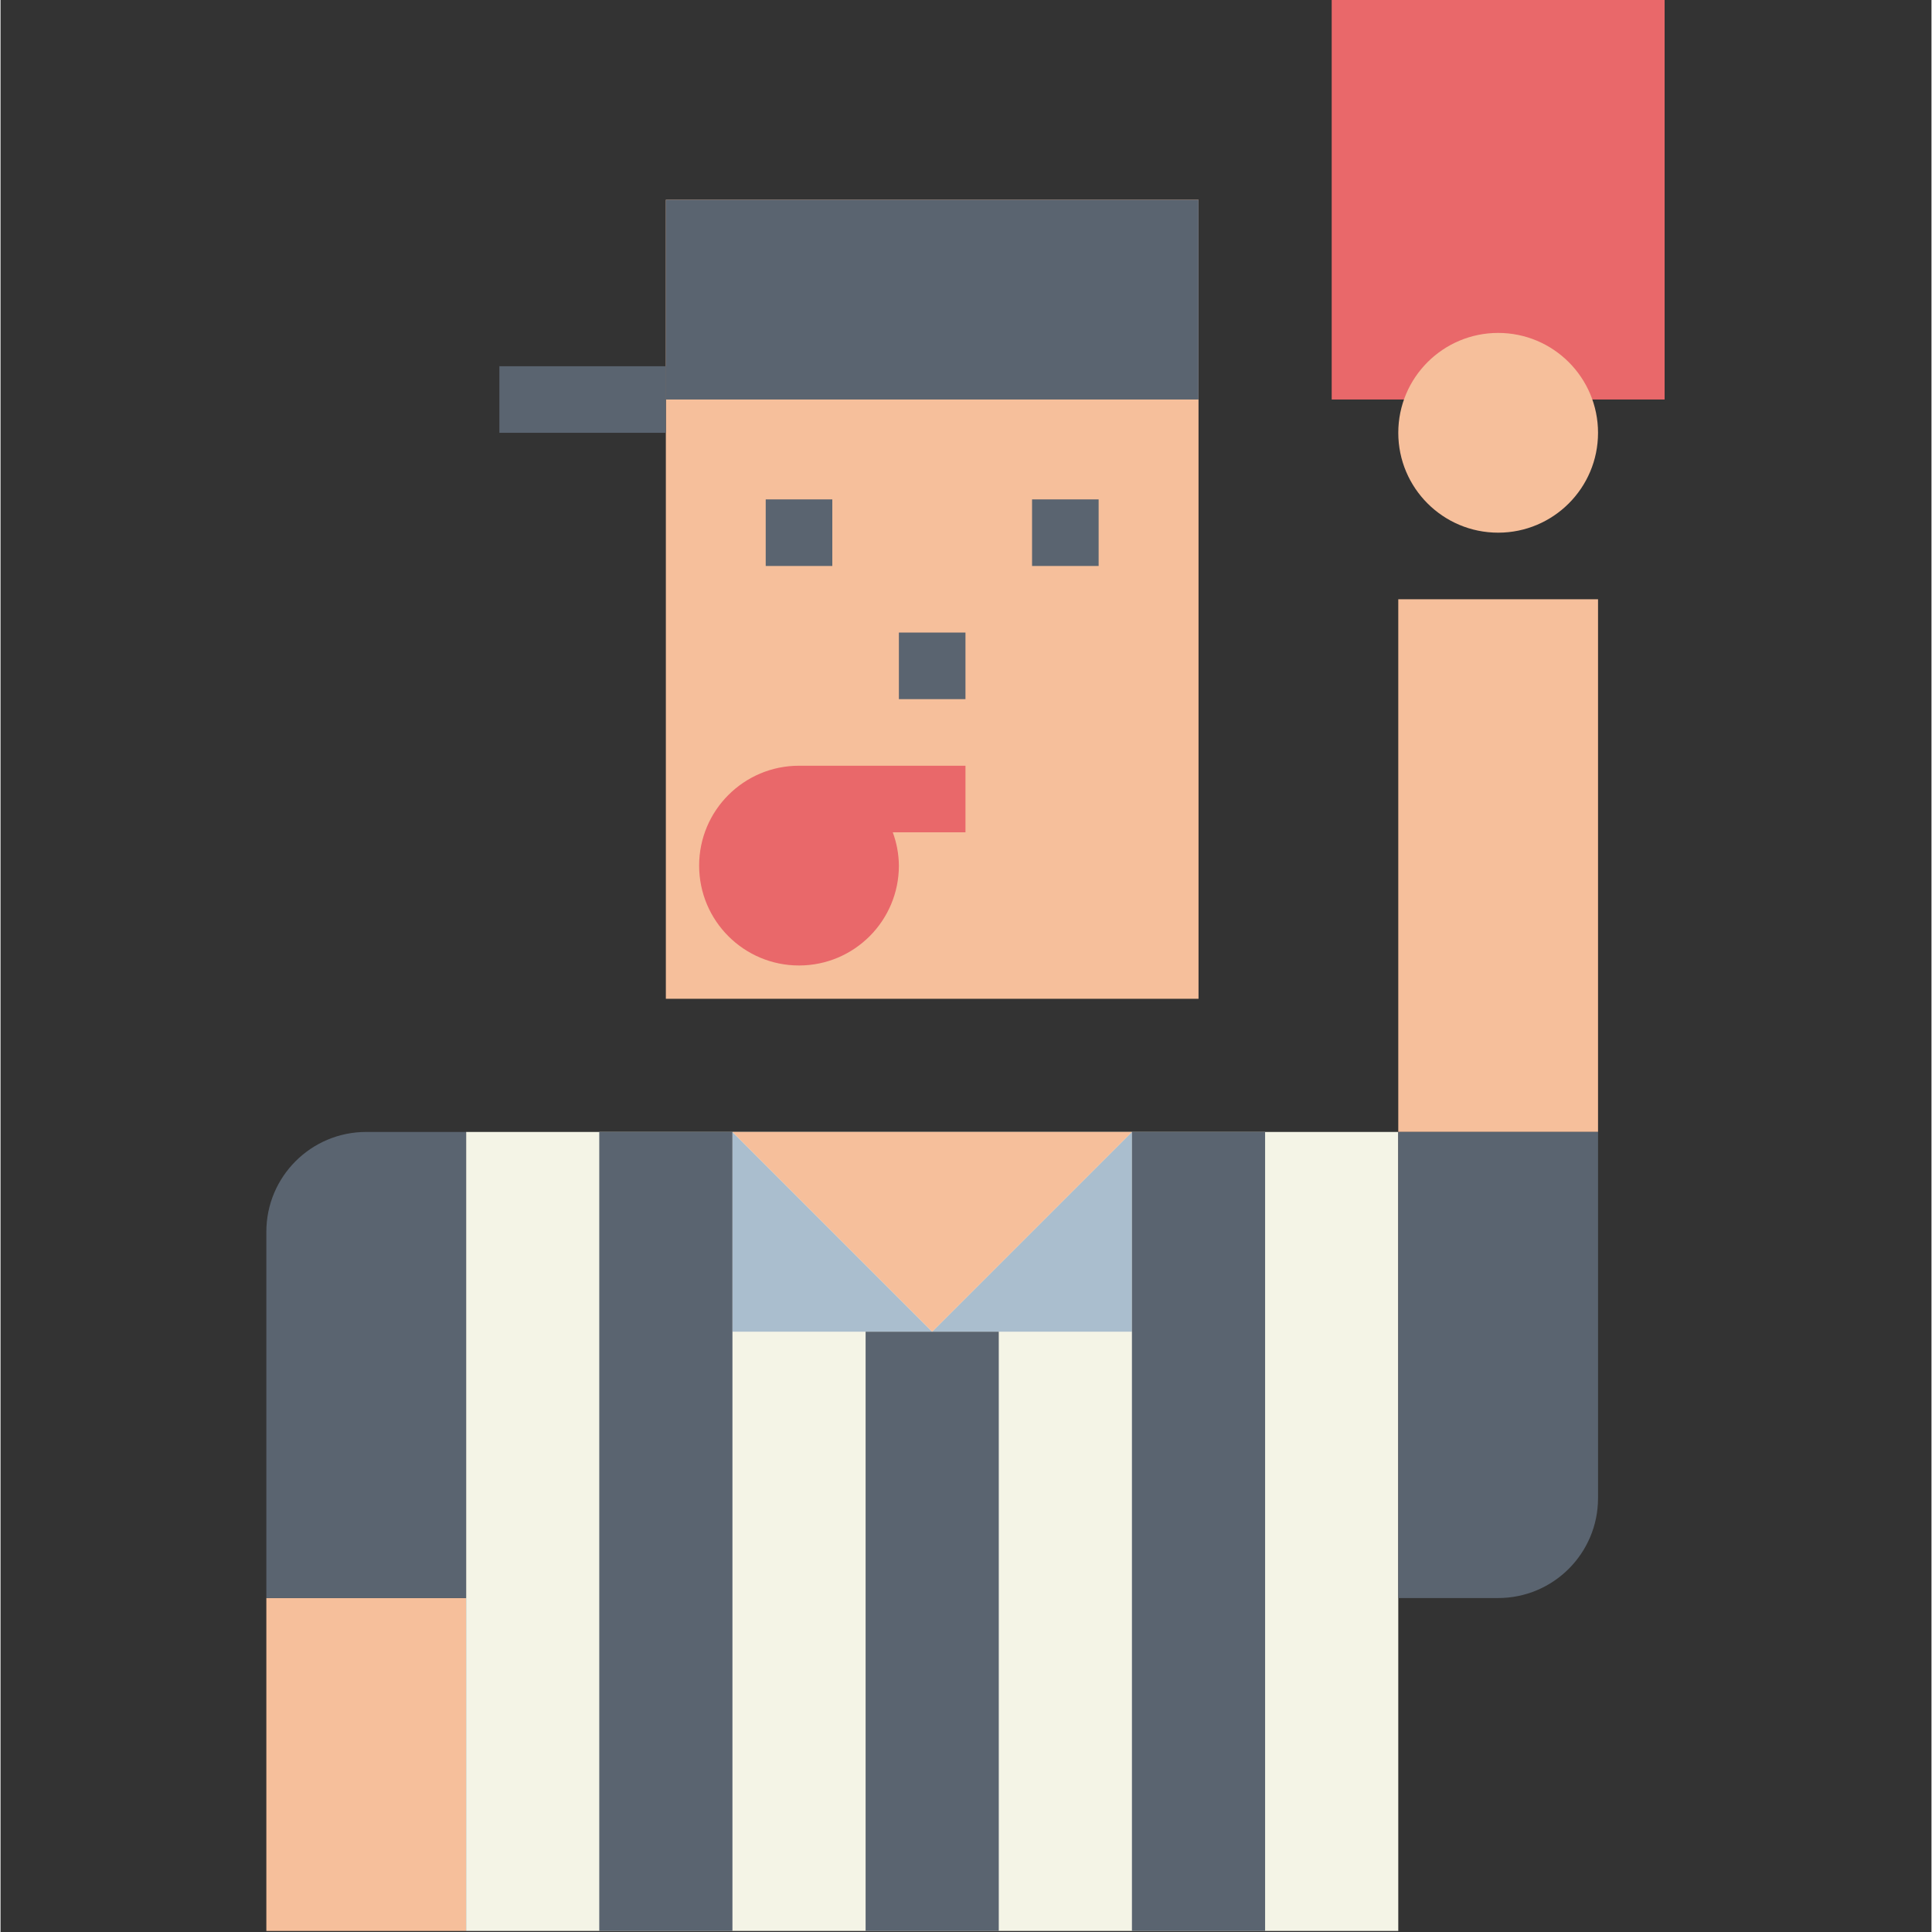 <svg height="371pt" viewBox="-51 0 371 371.2" width="371pt" xmlns="http://www.w3.org/2000/svg"><rect x="-51" y="0" width="371" height="371.2" fill="#333333" stroke="none"/><path d="m204.762 0h63.965v76.758h-63.965zm0 0" fill="#e9686a"/><g fill="#f6bf9b"><path d="m76.832 38.379h102.344v153.52h-102.344zm0 0"/><path d="m.074 307.035h38.379v63.965h-38.379zm0 0"/><path d="m217.555 115.137h38.379v102.348h-38.379zm0 0"/></g><path d="m76.832 38.379h102.344v38.379h-102.344zm0 0" fill="#5a6470"/><path d="m96.02 95.949h12.793v12.793h-12.793zm0 0" fill="#5a6470"/><path d="m147.191 95.949h12.793v12.793h-12.793zm0 0" fill="#5a6470"/><path d="m38.453 217.484h179.102v153.516h-179.102zm0 0" fill="#f4f4e6"/><path d="m19.262 217.484h19.191v89.551h-38.379v-70.363c0-10.598 8.59-19.188 19.188-19.188zm0 0" fill="#5a6470"/><path d="m236.746 307.035h-19.191v-89.551h38.379v70.359c0 10.598-8.59 19.191-19.188 19.191zm0 0" fill="#5a6470"/><path d="m255.934 83.156c0 10.598-8.59 19.188-19.188 19.188s-19.191-8.59-19.191-19.188 8.594-19.191 19.191-19.191 19.188 8.594 19.188 19.191zm0 0" fill="#f6bf9b"/><path d="m128.004 255.863h-38.379v-38.379zm0 0" fill="#aabece"/><path d="m128.004 255.863h38.379v-38.379zm0 0" fill="#aabece"/><path d="m64.039 217.484h25.586v153.516h-25.586zm0 0" fill="#5a6470"/><path d="m166.383 217.484h25.586v153.516h-25.586zm0 0" fill="#5a6470"/><path d="m115.211 255.863h25.586v115.137h-25.586zm0 0" fill="#5a6470"/><path d="m128.004 255.863-38.379-38.379h76.758zm0 0" fill="#f6bf9b"/><path d="m134.398 147.121h-31.98c-10.598 0-19.191 8.59-19.191 19.188 0 10.602 8.594 19.191 19.191 19.191 10.598 0 19.188-8.59 19.188-19.191-.02-2.184-.418-4.348-1.176-6.395h13.969zm0 0" fill="#e9686a"/><path d="m44.848 70.363h31.984v12.793h-31.984zm0 0" fill="#5a6470"/><path d="m121.605 121.535h12.793v12.793h-12.793zm0 0" fill="#5a6470"/></svg>